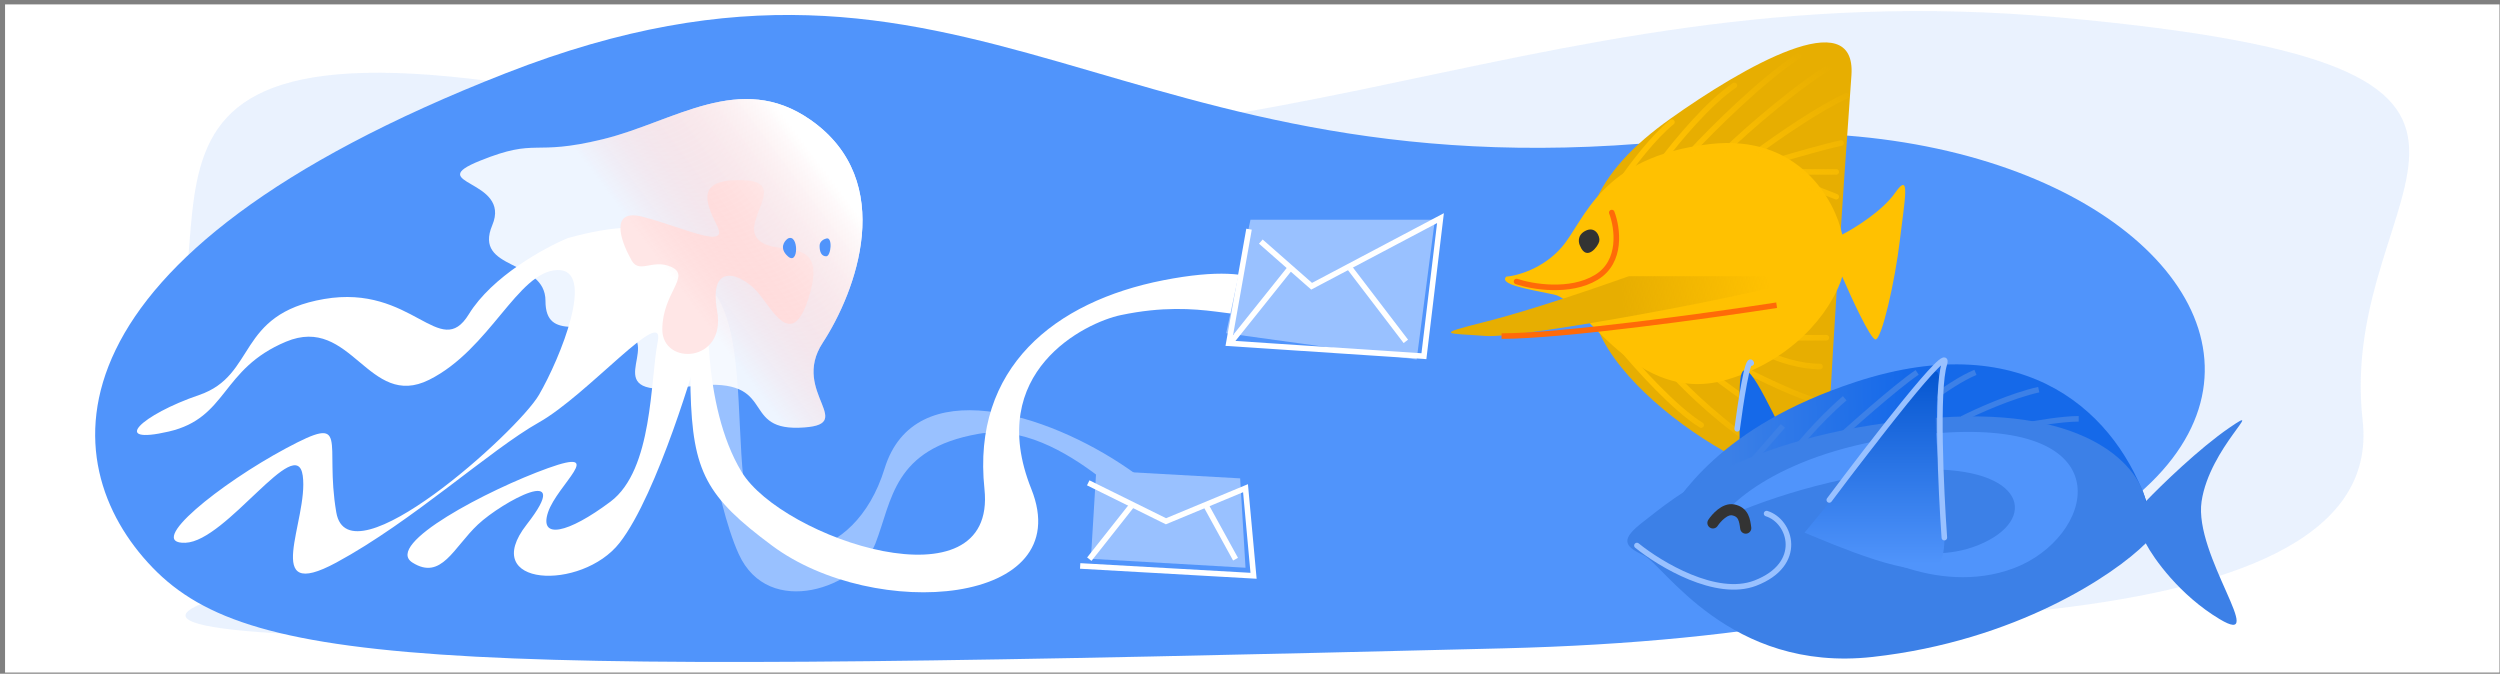 <svg fill="none" height="121" viewBox="0 0 449 121" width="449" xmlns="http://www.w3.org/2000/svg" xmlns:xlink="http://www.w3.org/1999/xlink"><rect x="0" y="0" width="449" height="121" fill="#808080" stroke="none"/><linearGradient id="a" gradientUnits="userSpaceOnUse" x1="143.301" x2="116.487" y1="24.152" y2="44.4"><stop offset="0" stop-color="#fff"/><stop offset="1" stop-color="#ffb0b0" stop-opacity="0"/></linearGradient><linearGradient id="b"><stop offset="0" stop-color="#ffc101"/><stop offset="1" stop-color="#ffc101" stop-opacity="0"/></linearGradient><linearGradient id="c" gradientUnits="userSpaceOnUse" x1="311.513" x2="324.025" xlink:href="#b" y1="60.659" y2="78.785"/><linearGradient id="d" gradientUnits="userSpaceOnUse" x1="316.816" x2="328.661" xlink:href="#b" y1="35.333" y2="11.775"/><linearGradient id="e" gradientUnits="userSpaceOnUse" x1="273.989" x2="318.056" y1="57.937" y2="54.982"><stop offset=".398" stop-color="#e7ae01"/><stop offset="1" stop-color="#e7ae01" stop-opacity="0"/></linearGradient><linearGradient id="f" gradientUnits="userSpaceOnUse" x1="310.154" x2="372.255" y1="76.356" y2="74.461"><stop offset="0" stop-color="#3c80e7"/><stop offset=".521" stop-color="#1569e9"/></linearGradient><linearGradient id="g" gradientUnits="userSpaceOnUse" x1="335.478" x2="335.478" y1="66.704" y2="101.284"><stop offset="0" stop-color="#0556d0"/><stop offset="1" stop-color="#5094fb"/></linearGradient><path d="m.907.791h448v120h-448z" fill="#fff"/><path d="m27.849 69.925c-13.912 23.372 11.048 28.81 40.726 24.173 13.448-2.087 37.593-6.088 69.868-8.87 40.344-3.478-69.555 11.129-101.551 22.954-31.997 11.825 159.983 3.478 220.498 3.478 60.516 0 171.809 6.956 166.939-36.17-4.869-43.126 45.213-63.298-54.255-72.34-99.468-9.043-150.245 38.257-255.973 15.998-105.728-22.259-68.862 21.563-86.252 50.777z" fill="#dceafe" opacity=".6"/><path d="m90.888 13.129c-84.183 32.908-81.605 69.995-63.52 88.775 18.085 18.781 55.867 19.133 242.602 14.541 186.734-4.592 137.754-103.316 34.033-91.537-103.721 11.78-128.931-44.688-213.114-11.779z" fill="#5094fb"/><path d="m84.2 56.439c4.159-6.786 13.59-11.948 17.785-13.681 33.381-9.303 23.805 18.606 23.531 19.974-.273 1.368-7.387 25.994-14.228 34.75-6.84 8.756-25.447 7.935-16.691-3.283 8.756-11.218-4.378-4.104-8.756 0-4.378 4.104-6.567 10.124-11.766 6.841-5.199-3.284 13.681-13.134 24.352-16.965 10.671-3.831 1.642 3.01 0 7.935-1.642 4.925 3.557 3.831 11.218-1.915 7.662-5.746 7.114-21.89 8.483-28.73 1.368-6.84-12.587 9.577-21.343 14.502-8.756 4.925-22.71 17.785-36.391 25.173-13.681 7.388-4.925-7.662-6.02-15.596-1.095-7.935-13.681 11.766-21.069 12.039s6.293-10.671 18.059-16.964c11.766-6.293 6.84-1.368 9.03 11.492 2.189 12.86 32.561-14.502 36.391-21.069 3.831-6.567 10.398-22.71 3.284-22.437-7.114.274-12.04 14.228-22.984 19.701s-13.954-11.766-25.72-6.84c-11.766 4.925-10.398 13.681-21.069 16.143-10.671 2.463-4.925-3.01 5.472-6.567 10.398-3.557 6.567-14.502 22.437-17.238s20.795 11.218 25.994 2.736z" fill="#fff"/><path d="m134.067 90.111c-1.871-10.5-.483-26.131-4.197-34.748-3.715-8.617-4.065 4.388-4.065 4.388-.858 7.812 2.555 30.235 6.859 39.735 5.38 11.875 21.52 5.938 24.56-1.875 3.041-7.812 3.154-16.973 18.479-19.687 15.325-2.714 31.344 17.187 35.321 19.687 3.976 2.5 6.082-3.438-8.421-13.437-14.502-10-38.361-17.5-43.741 0-5.38 17.5-22.456 19.062-24.795 5.937z" fill="#99c1ff"/><path d="m133.192 84.748c-7.277-12.023-6.089-31.23-5.961-34.417-2.805-3.443-3.518 8.263-3.211 19.892.382 14.536 2.826 19.003 14.684 27.801 18.36 13.622 54.936 10.835 46.521-10.204-8.416-21.039 9.695-29.883 16.056-31.223 15.067-3.172 21.814 1.768 25.64-.91 3.825-2.678 1.53-9.181-17.979-5.356-19.509 3.825-34.428 15.684-32.133 37.488 2.295 21.805-36.34 8.952-43.617-3.071z" fill="#fff"/><path d="m115.392 38.927c-5.91-1.532-3.922 4.287-2.189 7.388 1.418 3.283 3.831 0 7.388 1.642s-1.642 4.652-1.642 11.218c0 6.567 11.492 6.02 9.851-3.283-1.642-9.303 4.651-6.567 7.387-3.283s6.294 10.671 9.303 0c3.01-10.671-6.019-6.293-9.303-9.577-3.283-3.283 5.746-10.398-2.736-10.671s-6.84 3.831-4.651 8.209-6.02.274-13.408-1.642z" fill="#f00"/><path d="m145.55 21.518c-12.64-8.818-24.434.367-37.294 3.491-12.86 3.123-11.574-.367-22.046 3.858s5.695 3.307 2.204 11.574c-3.49 8.267 9.553 6.062 9.553 13.595s7.348 3.123 14.329 5.511c6.982 2.388-5.878 12.309 11.023 9.921 16.902-2.388 9.186 7.716 20.209 7.349s-1.654-6.246 4.225-15.248 13.595-29.027-2.204-40.05z" fill="#fff" opacity=".9"/><path d="m145.55 21.518c-12.64-8.818-24.434.367-37.294 3.491-12.86 3.123-11.574-.367-22.046 3.858s5.695 3.307 2.204 11.574c-3.49 8.267 9.553 6.062 9.553 13.595s7.348 3.123 14.329 5.511c6.982 2.388-5.878 12.309 11.023 9.921 16.902-2.388 9.186 7.716 20.209 7.349s-1.654-6.246 4.225-15.248 13.595-29.027-2.204-40.05z" fill="url(#a)"/><path d="m195.925 100.36.963-15.891 25.843 1.445.963 16.051z" fill="#99c1ff"/><path d="m195.444 86.716 13.964 6.902 14.286-5.939 1.445 15.731-31.14-1.766" stroke="#fff"/><path d="m203.297 90.737-7.656 9.691m20.932-9.691 5.33 9.691" stroke="#fff"/><path d="m141.499 42.842c-.665.465-1.595 1.755 0 3.19 1.993 1.794 1.958-4.202 0-3.19z" fill="#5094fb"/><path d="m147.198 44.152c0-.833.793-1.22 1.189-1.31 1.19-.417.893 3.19 0 3.19-.892 0-1.189-.84-1.189-1.881z" fill="#5094fb"/><path d="m224.587 39.461-4.368 20.382 34.212 4.731 3.276-25.113z" fill="#99c1ff"/><path d="m224.326 41.16-3.636 20.498 35.045 2.314 2.975-24.796-23.143 12.233-9.124-8.02" stroke="#fff"/><path d="m242.452 48.168 10.035 13.142m-20.787-13.142-10.513 13.142" stroke="#fff"/><path d="m328.225 83.469c0-8.281 2.862-50.076 4.292-69.939.933-13.187-19.441-1.515-32.57 7.827-13.13 9.342-18.937 19.694-13.382 36.61 5.555 16.917 41.66 35.853 41.66 25.501z" fill="#e7ae01"/><path d="m291.297 62.599c2.804 3.396 9.574 10.9 14.232 13.746m-4.852-8.895c2.534 2.749 9.186 9.186 15.526 12.938m-8.572-12.938c4.529 3.342 14.167 10.318 16.496 11.482m-11.967-13.1c3.504 1.833 11.353 5.66 14.716 6.307m-9.056-8.41c1.455.701 5.304 2.102 9.056 2.102m-4.366-5.175h5.498" stroke="url(#c)" stroke-linecap="round"/><path d="m280.482 44.4c-3.381 3.901-8.067 5.15-9.988 5.288-1.18 1.381 3.245 2.113 8.645 3.224s14.58 20.316 31.27 15.206c13.353-4.088 19.202-13.99 20.458-18.431 1.618 3.759 5.079 11.278 5.977 11.278 1.124 0 3.513-10.513 4.367-17.801.855-7.288 2-12.605-.854-8.527-2.284 3.262-7.278 6.351-9.49 7.487-1.3-6.176-7.867-18.074-23.73-16.253-19.829 2.276-22.429 13.653-26.655 18.529z" fill="#ffc101"/><path d="m291.473 32.108c1.559-2.293 5.502-7.538 8.804-10.179m-1.599 6.718c2.352-3.153 8.21-10.23 12.828-13.308m-7.614 11.793c3.501-3.788 12.229-12.516 19.134-17.12m-13.235 17.12c3.836-3.692 13.379-12.142 20.86-16.401m-14.818 16.401c3.309-2.446 11.106-7.855 15.825-9.927m-11.941 11.442c2.686-.793 8.632-2.493 10.934-2.954m-8.488 5.179h7.625m-4.748 2.59 4.748 1.87" stroke="url(#d)" stroke-linecap="round"/><path d="m284.671 41.495c-1.462.804-1.176 2.166-.85 2.746 1.161 2.746 3.227 0 3.41-.917s-.732-2.834-2.56-1.828z" fill="#333"/><path d="m272.369 50.563c2.802.934 9.585 2.094 14.304-.737s3.834-8.946 2.802-11.65" stroke="#ff6a08" stroke-linecap="round"/><path d="m266.808 57.782c7.756-1.939 20.398-6.261 25.75-8.179h17.339c14.007 0 12.451 0 10.116 1.397-2.335 1.397-46.432 9.857-53.205 9.338-6.772-.519-9.694-.133 0-2.556z" fill="url(#e)"/><path d="m269.677 60.361c10.827 0 37.449-3.696 49.407-5.544" stroke="#ff6a08"/><path d="m312.429 71.362v21.497c2.343 0 7.441-.827 9.095-4.134 2.067-4.134-.414-9.508-4.547-17.363-4.134-7.854-4.548-4.961-4.548 0z" fill="#1569e9"/><path d="m311.996 77.018c.59-4.546 1.924-13.272 2.531-11.808" stroke="#99c1ff" stroke-linecap="round"/><path d="m333.325 68.582c-24.826 8.121-31.866 20.996-34.766 25.153 49.218-16.941 78.665-8.943 87.236-2.826-5.303-16.188-21.438-32.478-52.47-22.328z" fill="url(#f)"/><path d="m310.125 88.032 10.082-11.537m0 7.063c1.657-2.263 6.197-7.836 11.103-12.025m-2.842 8.728c3.739-3.426 12.144-10.9 15.853-13.383m-5.085 11.055c3.141-2.845 10.648-9.038 15.554-11.055m-2.393 8.34c2.542-1.293 8.853-4.151 13.759-5.237m-2.842 6.513c2.094-.426 7.029-1.277 10.02-1.277m0 5.043 5.234 1.552" stroke="#3c80e7"/><path d="m295.162 93.682c-4.097 3.133-3.607 4.383 0 6.025 3.607 1.642 15.377 21.143 41.159 18.279 25.781-2.865 43.446-14.801 49.056-20.41 1.432 2.745 6.087 9.31 13.248 13.606 8.952 5.372-4.655-11.475-3.222-21.126 1.432-9.651 11.816-17.904 5.013-13.249-5.443 3.724-12.294 10.384-15.039 13.249-.951-5.821-9.72-16.98-37.194-15.052-34.343 2.41-47.9 14.762-53.021 18.678z" fill="#3c80e7"/><path d="m293.992 97.979c4.163 3.375 14.243 9.45 21.263 6.75 8.775-3.375 6.413-11.138 2.025-12.488" stroke="#99c1ff" stroke-linecap="round"/><path d="m349.914 77.671c-25.584 1.371-38.026 11.036-41.049 15.697 5.878-2.821 21.366-8.578 36.29-9.034 18.655-.571 21.13 9.034 10.279 13.515-10.85 4.481-21.891-2.475-22.272-1.142s14.468 10.66 28.554 5.33c14.087-5.33 20.178-26.079-11.802-24.366z" fill="#5094fb"/><path d="m343.25 71.444c-1.881 2.586-13.086 16.971-19.159 24.219 5.134 2.1 20.334 8.773 23.861 5.835 3.526-2.939-1.47-21.238 0-30.054 1.469-8.816-2.351-3.233-4.702 0z" fill="url(#g)"/><g stroke-linecap="round"><path d="m328.54 89.79c7.492-10.029 22.113-28.952 20.663-24.408-1.45 4.543-.604 22.676 0 31.175" stroke="#99c1ff"/><path d="m307.643 93.915c.592-.904 2.151-2.637 3.647-2.337 1.87.374 2.057 1.87 2.244 3.273" stroke="#333" stroke-width="2"/></g></svg>